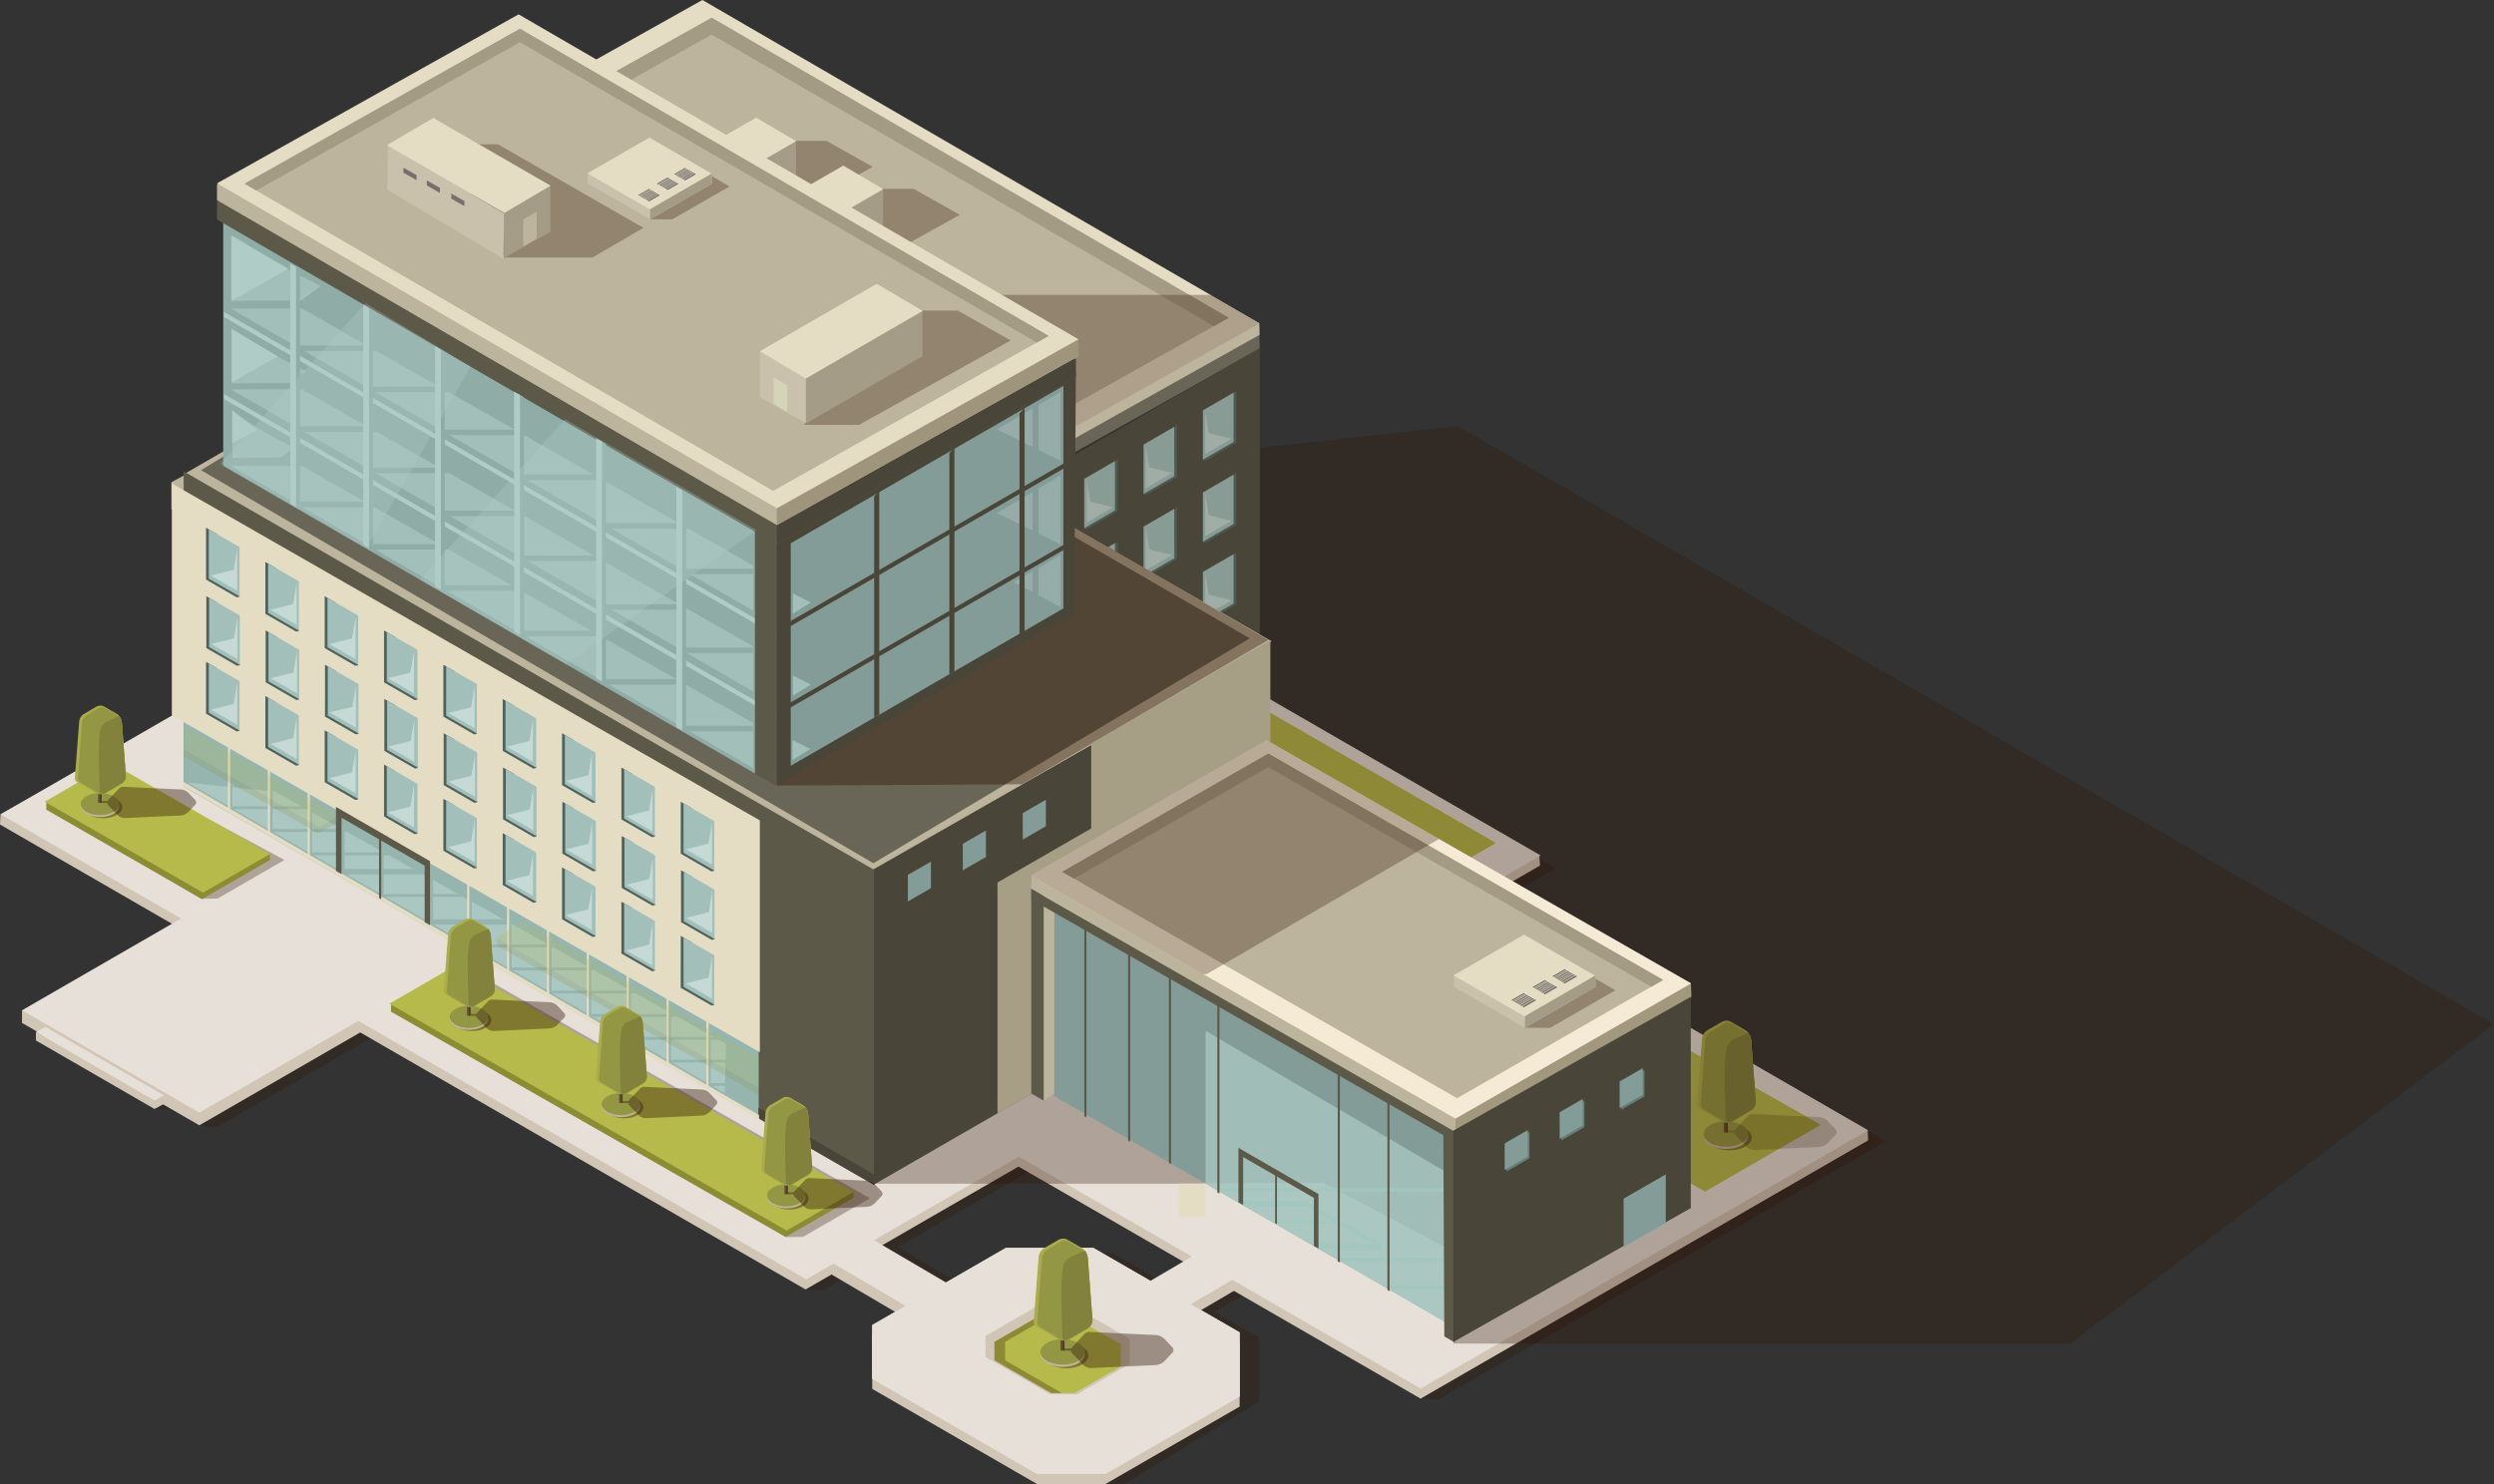 <svg xmlns="http://www.w3.org/2000/svg" xmlns:xlink="http://www.w3.org/1999/xlink" viewBox="0 0 1739.66 1035.44"><rect x="0" y="0" width="1739.66" height="1035.44" fill="#333333" stroke="none"/><defs><style>.cls-1{fill:url(#linear-gradient);}.cls-2{isolation:isolate;}.cls-3{fill:#bcb49c;}.cls-4{fill:#696557;}.cls-5{fill:#e5dcc4;}.cls-14,.cls-17,.cls-6{fill:#301404;}.cls-44,.cls-6{opacity:0.3;}.cls-14,.cls-17,.cls-42,.cls-6{mix-blend-mode:multiply;}.cls-7{fill:#c9c1ac;}.cls-8{fill:#d5d3b9;}.cls-9{fill:#a49c86;}.cls-10{fill:#a49b84;}.cls-11{fill:#d1c5b6;}.cls-12{fill:#e6e0d8;}.cls-13{fill:#b5ba4b;}.cls-14{opacity:0.4;}.cls-15{fill:#bfb49c;}.cls-16{fill:#939743;}.cls-17,.cls-42{opacity:0.2;}.cls-18{fill:#644f32;}.cls-19{fill:#4f3d27;}.cls-20{fill:#acac4b;}.cls-21{fill:#82823d;}.cls-22{fill:#494639;}.cls-23,.cls-34{opacity:0.7;}.cls-24{fill:#4e635e;}.cls-25{fill:#a2bfba;}.cls-26{fill:#c5d9d5;}.cls-27{fill:#a79e86;}.cls-28{fill:#5d5949;}.cls-29{fill:#96b5af;}.cls-30{fill:#abc7c1;}.cls-31{fill:#90aca7;}.cls-32{fill:#9f957c;}.cls-33{fill:#839c97;}.cls-34,.cls-43,.cls-44{fill:#afccc6;}.cls-34,.cls-44{mix-blend-mode:overlay;}.cls-35{fill:#a2c7bd;}.cls-36{fill:#96aca8;}.cls-37{fill:#a2987d;}.cls-38{fill:#f4ead6;}.cls-39{fill:#677e78;}.cls-40{fill:#8c8c35;}.cls-41{mask:url(#mask);}.cls-45{fill:#786f6c;}.cls-46{fill:#e6e6c7;}</style><linearGradient id="linear-gradient" x1="312.78" y1="671.68" x2="345.67" y2="612.96" gradientUnits="userSpaceOnUse"><stop offset="0" stop-color="#fff"/><stop offset="1"/></linearGradient><mask id="mask" x="112.17" y="486.67" width="557.13" height="330.25" maskUnits="userSpaceOnUse"><polygon class="cls-1" points="529.18 738.02 128.1 506.46 128.1 548.71 529.18 780.28 529.18 738.02"/></mask></defs><title>Recurso 44</title><g class="cls-2"><g id="Capa_2" data-name="Capa 2"><g id="ELEMENTOS_INDIVIDUALES" data-name="ELEMENTOS INDIVIDUALES"><polygon class="cls-3" points="139.79 325.59 119.54 336.46 119.54 355.54 139.79 355.54 139.79 325.59"/><polygon class="cls-4" points="878.65 243.29 878.42 233.59 489.96 17.62 280.55 134.97 669.25 360.63 878.65 243.29"/><polygon class="cls-3" points="878.65 233.59 878.42 225.76 489.96 7.92 280.55 125.28 669.25 350.94 878.65 233.59"/><polygon class="cls-5" points="878.65 225.67 489.96 0 280.55 117.36 669.24 343.02 878.65 225.67"/><polygon class="cls-3" points="857.08 221.75 496.42 12.37 302.13 121.26 662.78 330.64 857.08 221.75"/><polygon class="cls-6" points="608.69 116.41 516.73 167.57 483.44 167.57 520.75 98.28 576.51 98.28 608.69 116.41"/><polygon class="cls-7" points="456.72 123.27 484.77 139.18 484.77 166.7 456.72 150.8 456.72 123.27"/><polygon class="cls-8" points="473.15 143.44 465 138.54 465 154.84 473.15 159.74 473.15 143.44"/><polygon class="cls-9" points="484.58 139.34 555.24 98.55 555.24 125.92 484.58 166.71 484.58 139.34"/><polygon class="cls-5" points="484.5 139.45 456.55 123 527.42 82.06 555.37 98.52 484.5 139.45"/><polygon class="cls-6" points="669.47 149.88 577.5 201.03 544.21 201.03 581.52 131.75 637.29 131.75 669.47 149.88"/><polygon class="cls-7" points="517.49 156.74 545.55 172.64 545.55 200.16 517.49 184.27 517.49 156.74"/><polygon class="cls-8" points="533.92 176.91 525.77 172.01 525.77 188.31 533.92 193.21 533.92 176.91"/><polygon class="cls-9" points="545.36 172.81 616 132.01 616 159.39 545.36 200.19 545.36 172.81"/><polygon class="cls-5" points="545.28 172.92 517.33 156.47 588.2 115.53 616.15 131.99 545.28 172.92"/><polygon class="cls-10" points="496.42 24.13 846.78 227.53 857.08 221.75 496.42 12.37 302.13 121.26 312.43 127.24 496.42 24.13"/><polygon class="cls-6" points="669.24 343.02 878.65 225.67 844.32 205.73 432.8 205.73 669.24 343.02"/><polygon class="cls-6" points="264.16 721.23 140.47 649.79 139.21 785.39 151.39 786.33 264.16 721.23"/><polygon class="cls-6" points="867.86 903.51 868.24 887.56 833.73 907.5 776.16 874.26 715.09 874.26 673.81 898.09 626.27 870.16 1085.19 605.88 523.28 281.47 10.97 577.25 562.49 899.9 574.63 899.9 598.02 886.43 645.6 914.38 621.9 928.05 621.9 965.56 736.85 1035.35 784.64 1035.35 878.22 977.89 878.22 933.17 847.34 915.35 867.86 903.51"/><polygon class="cls-6" points="1315.41 796.24 973.03 598.59 991.56 976.23 1003.26 976.47 1315.41 796.24"/><polygon class="cls-11" points="864.71 936.7 762.65 877.79 701.59 877.79 608.4 931.59 608.4 969.08 723.35 1035.44 771.14 1035.44 864.71 981.42 864.71 936.7"/><polygon class="cls-12" points="864.71 929.66 762.65 870.73 701.59 870.73 608.4 924.54 608.4 962.03 723.35 1028.4 771.14 1028.4 864.71 974.38 864.71 929.66"/><polygon class="cls-11" points="1074.22 603.93 1073.77 597.28 512.32 279.51 0.33 568.12 0 575.3 561.92 899.71 1074.22 603.93"/><polygon class="cls-11" points="1303.08 795.66 1302.79 788.9 960.7 598 648.56 778.22 990.93 975.88 1303.08 795.66"/><polygon class="cls-12" points="1074.67 596.88 512.75 272.46 0.44 568.25 562.36 892.66 1074.67 596.88"/><polygon class="cls-6" points="606.76 836.08 329.66 677.8 283.05 704.72 548.5 863.2 560.15 863 606.76 836.08"/><polygon class="cls-6" points="198.45 600.02 81.08 536.87 34.45 563.78 140.19 627.13 151.82 626.94 198.45 600.02"/><polygon class="cls-13" points="1043.5 588.19 684.36 380.84 356.94 569.89 716.06 777.23 1043.5 588.19"/><polygon class="cls-12" points="1303.08 788.62 960.7 590.95 648.56 771.16 990.93 968.84 1303.08 788.62"/><polygon class="cls-13" points="1270.09 784.79 1106.05 691.93 1025.31 738.54 1189.35 831.4 1270.09 784.79"/><rect class="cls-6" x="609.86" y="669.71" width="230.19" height="156.2"/><path class="cls-14" d="M1217.4,800c6-3.45,6-9.1-.06-12.58s-15.8-3.5-21.79,0-6,9.1.07,12.58S1211.4,803.49,1217.4,800Z"/><path class="cls-15" d="M1214.83,799.09c6-3.45,6-9.09-.07-12.57s-15.79-3.51-21.78,0-6,9.1.07,12.58S1208.83,802.56,1214.83,799.09Z"/><path class="cls-16" d="M1214.83,797.51c6-3.46,6-9.09-.07-12.57s-15.79-3.5-21.78,0-6,9.09.07,12.58S1208.83,801,1214.83,797.51Z"/><path class="cls-17" d="M1280.39,787.94l-5.64-6a9.78,9.78,0,0,0-6.56-2.52l-45.27-2.11a4.56,4.56,0,0,0-3.45,1.11l-8.81,9.31a4.22,4.22,0,0,0-.7,1h-7.15v1.58h6.91a3.47,3.47,0,0,0,.94,1.84l7.77,8.23c1.29,1.36,3.76,2.15,6.33,2l43.18-2a10.13,10.13,0,0,0,6.83-2.63l5.62-5.92A2.72,2.72,0,0,0,1280.39,787.94Z"/><rect class="cls-18" x="1202.41" y="763.79" width="2.59" height="26.33"/><rect class="cls-19" x="1203.91" y="763.79" width="1.35" height="26.33"/><path class="cls-20" d="M1221.42,725.36a8.58,8.58,0,0,0-4.28-6.78l-9.65-5.57a6.47,6.47,0,0,0-6.48,0l-9.7,5.59a8.26,8.26,0,0,0-4.11,6.53l-3.43,45a3.61,3.61,0,0,0,1.81,3.44l15.16,8.75a7.29,7.29,0,0,0,7.26,0l13.37-7.73a6.72,6.72,0,0,0,3.33-6.29Z"/><path class="cls-16" d="M1221.6,726.49a8.49,8.49,0,0,0-4-6.65l-9.08-5.47a5.87,5.87,0,0,0-6.09,0l-9.12,5.5a8.14,8.14,0,0,0-3.85,6.41l-3.19,44.09a3.63,3.63,0,0,0,1.7,3.38l14.25,8.56a6.54,6.54,0,0,0,6.82,0l12.57-7.58a6.61,6.61,0,0,0,3.12-6.17Z"/><path class="cls-21" d="M1208,782.31l13.37-7.72a6.73,6.73,0,0,0,3.33-6.3l-3.28-42.93a8.56,8.56,0,0,0-1.94-4.79l-9.13,4.08c-2.94,1.3-5.79,4-6,7.19-2.51,9.71-.59,43.58-.59,47.93C1203.71,782.63,1205.07,783.7,1208,782.31Z"/><polygon class="cls-6" points="1017.4 704.94 1013.88 937.48 1443.98 937.48 1739.66 714.62 1016.84 297.3 683.86 333.81 1017.4 704.94"/><polygon class="cls-22" points="878.76 242.76 717.32 335.98 717.32 578.61 878.75 485.39 878.76 242.76"/><g class="cls-23"><polygon class="cls-24" points="756.16 368.74 771.96 325.05 779.64 320.61 779.65 356.81 758.23 369.17 756.16 368.74"/><polygon class="cls-25" points="756.29 334.11 777.7 321.75 777.7 356.14 756.29 368.51 756.29 334.11"/><polygon class="cls-24" points="797.55 344.83 813.36 301.15 821.03 296.71 821.04 332.9 799.63 345.26 797.55 344.83"/><polygon class="cls-25" points="797.67 310.2 819.09 297.83 819.1 332.24 797.68 344.6 797.67 310.2"/><polygon class="cls-24" points="838.95 320.92 854.75 277.24 862.43 272.81 862.43 308.99 841.03 321.37 838.95 320.92"/><polygon class="cls-25" points="839.07 286.3 860.48 273.93 860.48 308.33 839.07 320.7 839.07 286.3"/><polygon class="cls-26" points="758.07 335.07 760.54 349.99 776.4 353.93 758.08 364.51 758.07 335.07"/><polygon class="cls-26" points="799.18 311.19 801.65 326.1 817.51 330.05 799.18 340.64 799.18 311.19"/><polygon class="cls-26" points="840.67 287.31 843.15 302.22 859 306.17 840.67 316.75 840.67 287.31"/></g><g class="cls-23"><polygon class="cls-24" points="756.16 425.99 771.96 382.3 779.64 377.86 779.65 414.05 758.23 426.42 756.16 425.99"/><polygon class="cls-25" points="756.29 391.36 777.7 378.99 777.7 413.39 756.29 425.76 756.29 391.36"/><polygon class="cls-24" points="797.55 402.08 813.36 358.39 821.03 353.96 821.04 390.15 799.63 402.52 797.55 402.08"/><polygon class="cls-25" points="797.67 367.45 819.09 355.09 819.1 389.49 797.68 401.86 797.67 367.45"/><polygon class="cls-24" points="838.95 378.17 854.75 334.49 862.43 330.06 862.43 366.25 841.03 378.61 838.95 378.17"/><polygon class="cls-25" points="839.07 343.55 860.48 331.18 860.48 365.58 839.07 377.95 839.07 343.55"/><polygon class="cls-26" points="758.07 392.32 760.54 407.23 776.4 411.18 758.08 421.77 758.07 392.32"/><polygon class="cls-26" points="799.18 368.44 801.65 383.35 817.51 387.3 799.18 397.88 799.18 368.44"/><polygon class="cls-26" points="840.67 344.56 843.15 359.47 859 363.42 840.67 374 840.67 344.56"/></g><g class="cls-23"><polygon class="cls-24" points="756.16 481.47 771.96 437.79 779.64 433.36 779.65 469.55 758.23 481.91 756.16 481.47"/><polygon class="cls-25" points="756.29 446.85 777.7 434.49 777.7 468.89 756.29 481.25 756.29 446.85"/><polygon class="cls-24" points="797.55 457.57 813.36 413.88 821.03 409.44 821.04 445.64 799.63 458.01 797.55 457.57"/><polygon class="cls-25" points="797.67 422.94 819.09 410.58 819.1 444.97 797.68 457.35 797.67 422.94"/><polygon class="cls-24" points="838.95 433.66 854.75 389.98 862.43 385.55 862.43 421.74 841.03 434.1 838.95 433.66"/><polygon class="cls-25" points="839.07 399.04 860.48 386.67 860.48 421.07 839.07 433.44 839.07 399.04"/><polygon class="cls-26" points="758.07 447.81 760.54 462.71 776.4 466.67 758.08 477.25 758.07 447.81"/><polygon class="cls-26" points="799.18 423.93 801.65 438.84 817.51 442.78 799.18 453.37 799.18 423.93"/><polygon class="cls-26" points="840.67 400.04 843.15 414.96 859 418.91 840.67 429.49 840.67 400.04"/></g><polygon class="cls-3" points="886.97 447.44 406.25 170.37 128.2 330.9 608.92 607.97 886.97 447.44"/><polygon class="cls-4" points="871.76 445.39 398.77 171.38 140.21 328.04 609.22 602.3 871.76 445.39"/><polygon class="cls-14" points="884.68 446.56 396.7 162.34 217.33 319.37 542.34 548.15 712.92 547.23 884.68 446.56"/><polygon class="cls-22" points="885.39 449.04 609.08 606.67 602.24 702.58 609.29 826.72 885.39 667.31 885.39 449.04"/><polygon class="cls-27" points="884.57 506.78 695.83 615.74 695.83 776.86 884.58 667.9 884.57 506.78"/><polygon class="cls-27" points="886.12 446.61 761.17 518.74 761.17 617.51 886.12 545.38 886.12 446.61"/><polygon class="cls-28" points="609.65 606.89 128.1 328.86 128.1 548.71 609.65 826.74 609.65 690.85 609.65 606.89"/><polygon class="cls-29" points="529.18 602.92 128.1 371.36 128.1 548.71 529.18 780.28 529.18 602.92"/><polygon class="cls-30" points="506.39 728.36 192.08 552.45 130.94 546 505.53 762.65 506.39 728.36"/><rect class="cls-29" x="494.08" y="755.73" width="31.71" height="1.96"/><rect class="cls-29" x="493.7" y="717.46" width="2.05" height="39.83"/><rect class="cls-29" x="466.39" y="739.39" width="49.66" height="1.96"/><rect class="cls-29" x="466" y="701.12" width="2.05" height="39.84"/><rect class="cls-29" x="438.34" y="723.54" width="68.71" height="1.95"/><rect class="cls-29" x="437.95" y="685.27" width="2.06" height="39.83"/><rect class="cls-29" x="410.74" y="707.54" width="68.71" height="1.96"/><rect class="cls-29" x="410.36" y="669.26" width="2.06" height="39.83"/><rect class="cls-29" x="383.15" y="691.24" width="68.71" height="1.96"/><rect class="cls-29" x="382.75" y="652.97" width="2.06" height="39.83"/><rect class="cls-29" x="355.11" y="675.08" width="68.71" height="1.96"/><rect class="cls-29" x="354.72" y="636.82" width="2.05" height="39.83"/><rect class="cls-29" x="327.36" y="659.08" width="68.71" height="1.96"/><rect class="cls-29" x="326.97" y="620.82" width="2.06" height="39.83"/><rect class="cls-29" x="266" y="623.86" width="68.7" height="1.95"/><rect class="cls-29" x="265.61" y="585.58" width="2.05" height="39.84"/><rect class="cls-29" x="215.94" y="594.78" width="68.71" height="1.96"/><rect class="cls-29" x="215.54" y="552.7" width="2.05" height="43.64"/><rect class="cls-29" x="188.48" y="578.48" width="68.7" height="1.96"/><rect class="cls-29" x="188.09" y="536.41" width="2.06" height="43.65"/><rect class="cls-29" x="160.3" y="562.63" width="68.71" height="1.96"/><rect class="cls-29" x="159.9" y="520.55" width="2.06" height="43.65"/><rect class="cls-29" x="299.91" y="641.45" width="68.71" height="3.71"/><rect class="cls-29" x="299.55" y="605.11" width="2.57" height="39.83"/><rect class="cls-29" x="238.25" y="606.36" width="68.71" height="3.71"/><rect class="cls-29" x="237.89" y="570.02" width="2.57" height="39.83"/><polygon class="cls-22" points="750.47 259.52 540.92 377.84 540.92 547.86 749.31 428.38 750.47 259.52"/><polygon class="cls-31" points="536.17 374.85 155.7 154.43 155.7 325.08 537.05 545.73 536.17 374.85"/><polygon class="cls-25" points="525.31 504.41 210.55 325 160.96 325.05 525.31 535.9 525.31 504.41"/><rect class="cls-31" x="421.95" y="473.86" width="54.62" height="3.82"/><rect class="cls-31" x="363.52" y="440.1" width="54.62" height="3.83"/><rect class="cls-31" x="310.09" y="408.38" width="54.62" height="3.82"/><rect class="cls-31" x="259.59" y="379.62" width="54.61" height="3.82"/><rect class="cls-31" x="207.62" y="350.11" width="54.62" height="3.81"/><polygon class="cls-25" points="525.31 450.96 210.55 271.57 160.96 271.62 525.31 482.47 525.31 450.96"/><rect class="cls-31" x="475.98" y="451.84" width="49.33" height="3.82"/><rect class="cls-31" x="420.78" y="421.6" width="53.44" height="3.82"/><polygon class="cls-25" points="525.31 394.59 210.55 215.19 160.96 215.24 525.31 426.09 525.31 394.59"/><rect class="cls-31" x="475.98" y="396.79" width="49.33" height="3.82"/><rect class="cls-31" x="421.66" y="365.08" width="59.02" height="3.82"/><rect class="cls-31" x="364.7" y="387.69" width="53.44" height="3.82"/><rect class="cls-31" x="365.58" y="331.17" width="59.02" height="3.82"/><rect class="cls-31" x="309.21" y="356.28" width="53.43" height="3.81"/><rect class="cls-31" x="310.09" y="299.76" width="59.01" height="3.81"/><rect class="cls-31" x="257.82" y="326.33" width="66.07" height="3.81"/><rect class="cls-31" x="258.7" y="269.81" width="59.02" height="3.81"/><rect class="cls-31" x="207.91" y="297.55" width="66.79" height="3.82"/><rect class="cls-31" x="209.01" y="241.04" width="73.78" height="3.81"/><polygon class="cls-28" points="750.4 263.34 750.4 250.6 361.75 35.26 151.37 140.42 151.37 153.16 541.89 379.9 750.4 263.34"/><polygon class="cls-22" points="750.4 263.34 750.4 250.6 541.89 242.94 541.89 379.9 750.4 263.34"/><polygon class="cls-3" points="752.28 248.48 752.28 237.12 361.75 21.75 151.37 128.68 151.37 139.66 541.89 366.39 752.28 248.48"/><polygon class="cls-32" points="752.28 248.48 752.28 237.12 541.89 243.38 541.89 366.39 752.28 248.48"/><polygon class="cls-5" points="752.28 236.74 361.75 10.01 151.37 127.91 541.89 354.65 752.28 236.74"/><polygon class="cls-33" points="1023.46 799.87 726.49 628.4 726.49 759.72 1023.46 931.19 1023.46 799.87"/><polygon class="cls-34" points="1014.39 873.47 922.86 825.32 840.93 825.62 1014.39 926.01 1014.39 873.47"/><polygon class="cls-34" points="1014.39 821.16 840.93 719.25 840.93 825.62 1014.39 926.01 1014.39 821.16"/><polygon class="cls-35" points="963.77 868 916.59 868 920.31 871.71 963.77 871.71 963.77 868"/><polygon class="cls-35" points="963.77 868.38 910.43 837.87 910.43 840.99 959.93 869.57 963.77 868.38"/><polygon class="cls-35" points="911.11 837.65 863.94 837.65 867.66 841.37 911.11 841.37 911.11 837.65"/><rect class="cls-35" x="968.46" y="897.55" width="60.68" height="2.35"/><rect class="cls-35" x="934.6" y="877.59" width="76.74" height="2.34"/><rect class="cls-35" x="849.26" y="829.04" width="162.46" height="2.34"/><rect class="cls-35" x="889.97" y="852.19" width="44.34" height="1.46"/><polygon class="cls-5" points="160.53 565.17 160.53 390.09 159.01 389.21 159.01 565.17 160.53 565.17"/><polygon class="cls-5" points="188.34 581.77 188.34 406.14 186.82 405.26 186.82 581.77 188.34 581.77"/><polygon class="cls-5" points="216.15 597.19 216.14 422.2 214.62 421.32 214.62 597.19 216.15 597.19"/><polygon class="cls-5" points="243.96 568.26 243.96 438.25 242.44 437.38 242.44 568.26 243.96 568.26"/><polygon class="cls-5" points="271.76 584.56 271.76 454.31 270.24 453.43 270.24 584.56 271.76 584.56"/><polygon class="cls-5" points="299.57 644.62 299.57 470.37 298.05 469.48 298.05 644.62 299.57 644.62"/><polygon class="cls-5" points="327.37 660.91 327.37 486.41 325.86 485.53 325.86 660.91 327.37 660.91"/><polygon class="cls-5" points="355.19 677.22 355.19 502.47 353.66 501.59 353.66 677.22 355.19 677.22"/><polygon class="cls-5" points="383 693.52 383 518.53 381.47 517.65 381.47 693.52 383 693.52"/><polygon class="cls-5" points="410.8 709.8 410.8 534.58 409.28 533.7 409.28 709.8 410.8 709.8"/><polygon class="cls-5" points="438.61 726.11 438.61 550.64 437.09 549.76 437.09 726.11 438.61 726.11"/><polygon class="cls-5" points="466.42 742.4 466.42 566.69 464.9 565.82 464.9 742.4 466.42 742.4"/><polygon class="cls-5" points="494.22 758.7 494.22 582.75 492.7 581.87 492.7 758.7 494.22 758.7"/><polygon class="cls-22" points="529.07 772.97 529.07 780.31 609.74 826.8 609.74 819.48 529.07 772.97"/><polygon class="cls-33" points="741.76 269.22 551.57 379.05 551.57 534.32 741.76 424.51 741.76 269.22"/><path class="cls-36" d="M707,406.23c.87,0,32.76,17.42,32.76,17.42V387.26Z"/><path class="cls-36" d="M695.21,358.09c.87,0,44.5,21.72,44.5,21.72v-48Z"/><path class="cls-36" d="M695.21,299.76c.87,0,44.5,21.72,44.5,21.72v-48Z"/><polygon class="cls-33" points="724.38 280.09 720.26 281.99 720.26 421.46 724.38 421.46 724.38 280.09"/><polygon class="cls-28" points="1017.33 790.9 1006.75 785.04 1007.47 932.48 1014.76 936.68 1017.33 790.9"/><polygon class="cls-3" points="726.81 625.54 735.44 620.55 735.44 763.37 726.81 768.36 726.81 625.54"/><polygon class="cls-28" points="1178.1 707.87 719.38 620.08 719.38 627.62 1017.91 798.46 1178.1 707.87"/><polygon class="cls-28" points="969.25 756.05 967.76 755.46 967.76 900.18 969.25 900.78 969.25 756.05"/><polygon class="cls-28" points="934.6 736.09 933.1 735.49 933.1 880.21 934.6 880.81 934.6 736.09"/><polygon class="cls-28" points="850.63 687.94 849.14 687.33 849.14 832.06 850.63 832.66 850.63 687.94"/><polygon class="cls-28" points="816.86 667.39 815.37 666.79 815.37 811.5 816.86 812.11 816.86 667.39"/><polygon class="cls-28" points="788.38 651.82 786.89 651.23 786.89 795.94 788.38 796.55 788.38 651.82"/><polygon class="cls-28" points="757.84 634.79 756.36 634.18 756.36 778.91 757.84 779.51 757.84 634.79"/><polygon class="cls-3" points="1179.67 695.54 1179.48 686.53 883.59 525.88 719.68 611.18 719.19 620.25 1015.27 789.91 1179.67 695.54"/><polygon class="cls-37" points="1179.67 695.54 1179.48 686.53 1015.27 718.45 1015.27 789.91 1179.67 695.54"/><polygon class="cls-38" points="1179.67 686.15 883.59 516.49 719.19 610.86 1015.27 780.52 1179.67 686.15"/><polygon class="cls-3" points="1160.09 683.75 884.68 525.83 740.97 608.33 1016.38 766.26 1160.09 683.75"/><polygon class="cls-5" points="530.01 572.41 119.86 337.33 119.86 499.13 530.01 734.22 530.01 572.41"/><polygon class="cls-3" points="731.42 234.37 362.7 20.04 170.59 128.17 539.32 342.51 731.42 234.37"/><polygon class="cls-10" points="362.7 29.43 723.2 239 731.42 234.37 362.7 20.04 170.59 128.17 178.81 132.94 362.7 29.43"/><polygon class="cls-22" points="1179.39 695.53 1013.69 788.92 1013.69 936.36 1179.39 842.97 1179.39 695.53"/><polygon class="cls-24" points="498.32 701.14 482.52 657.46 474.85 653.03 474.83 689.22 496.25 701.58 498.32 701.14"/><polygon class="cls-25" points="498.2 666.52 476.79 654.16 476.79 688.55 498.19 700.92 498.2 666.52"/><polygon class="cls-26" points="496.66 667.32 494.19 682.23 478.33 686.19 496.65 696.77 496.66 667.32"/><polygon class="cls-24" points="456.93 677.24 441.13 633.56 433.45 629.12 433.45 665.32 454.85 677.67 456.93 677.24"/><polygon class="cls-25" points="456.81 642.61 435.39 630.24 435.39 664.65 456.81 677.01 456.81 642.61"/><polygon class="cls-24" points="415.54 653.34 399.73 609.65 392.05 605.22 392.05 641.4 413.47 653.77 415.54 653.34"/><polygon class="cls-25" points="415.41 618.7 394 606.34 394 640.74 415.41 653.11 415.41 618.7"/><polygon class="cls-24" points="374.16 629.42 358.34 585.74 350.66 581.31 350.66 617.49 372.07 629.86 374.16 629.42"/><polygon class="cls-25" points="374.02 594.8 352.61 582.43 352.61 616.83 374.02 629.2 374.02 594.8"/><polygon class="cls-24" points="332.76 605.52 316.95 561.84 309.28 557.4 309.27 593.59 330.68 605.96 332.76 605.52"/><polygon class="cls-25" points="332.63 570.89 311.22 558.52 311.21 592.93 332.63 605.3 332.63 570.89"/><polygon class="cls-24" points="291.37 581.61 275.57 537.93 267.88 533.5 267.88 569.68 289.29 582.05 291.37 581.61"/><polygon class="cls-25" points="291.24 546.98 269.83 534.62 269.83 569.02 291.23 581.39 291.24 546.98"/><polygon class="cls-24" points="249.98 557.7 234.17 514.03 226.49 509.58 226.49 545.79 247.9 558.15 249.98 557.7"/><polygon class="cls-25" points="249.85 523.08 228.44 510.71 228.44 545.12 249.85 557.48 249.85 523.08"/><polygon class="cls-24" points="208.58 533.8 192.78 490.11 185.1 485.68 185.1 521.87 206.51 534.24 208.58 533.8"/><polygon class="cls-25" points="208.46 499.17 187.04 486.8 187.04 521.21 208.46 533.57 208.46 499.17"/><polygon class="cls-24" points="167.19 509.89 151.39 466.2 143.71 461.78 143.71 497.96 165.12 510.33 167.19 509.89"/><polygon class="cls-25" points="167.07 475.26 145.66 462.9 145.65 497.3 167.07 509.67 167.07 475.26"/><polygon class="cls-26" points="455.17 644.22 452.69 659.14 436.83 663.08 455.16 673.67 455.17 644.22"/><polygon class="cls-26" points="412.88 619.57 410.41 634.48 394.56 638.42 412.88 649 412.88 619.57"/><polygon class="cls-26" points="371.78 595.68 369.3 610.59 353.44 614.54 371.77 625.12 371.78 595.68"/><polygon class="cls-26" points="331.06 572.19 328.59 587.1 312.72 591.05 331.05 601.63 331.06 572.19"/><polygon class="cls-26" points="288.78 547.92 286.3 562.83 270.45 566.78 288.78 577.36 288.78 547.92"/><polygon class="cls-26" points="248.07 524.04 245.59 538.95 229.74 542.9 248.07 553.48 248.07 524.04"/><polygon class="cls-26" points="206.96 500.16 204.49 515.07 188.63 519.02 206.95 529.6 206.96 500.16"/><polygon class="cls-26" points="165.46 476.28 162.99 491.19 147.13 495.14 165.46 505.72 165.46 476.28"/><polygon class="cls-24" points="498.54 655.36 482.72 611.67 475.05 607.24 475.05 643.43 496.46 655.8 498.54 655.36"/><polygon class="cls-25" points="498.41 620.73 477 608.36 476.99 642.76 498.41 655.13 498.41 620.73"/><polygon class="cls-26" points="496.87 621.54 494.4 636.44 478.53 640.39 496.86 650.98 496.87 621.54"/><polygon class="cls-24" points="457.15 631.45 441.34 587.77 433.66 583.33 433.65 619.52 455.06 631.89 457.15 631.45"/><polygon class="cls-25" points="457.02 596.82 435.61 584.46 435.61 618.86 457.01 631.22 457.02 596.82"/><polygon class="cls-24" points="415.75 607.54 399.95 563.86 392.27 559.43 392.27 595.62 413.67 607.98 415.75 607.54"/><polygon class="cls-25" points="415.63 572.92 394.21 560.54 394.21 594.95 415.63 607.31 415.63 572.92"/><polygon class="cls-24" points="374.36 583.64 358.56 539.95 350.88 535.51 350.88 571.71 372.29 584.08 374.36 583.64"/><polygon class="cls-25" points="374.23 549.01 352.82 536.65 352.82 571.04 374.23 583.41 374.23 549.01"/><polygon class="cls-24" points="332.97 559.73 317.17 516.05 309.48 511.61 309.48 547.8 330.9 560.17 332.97 559.73"/><polygon class="cls-25" points="332.84 525.1 311.43 512.73 311.43 547.15 332.84 559.51 332.84 525.1"/><polygon class="cls-24" points="291.58 535.83 275.77 492.14 268.09 487.71 268.09 523.9 289.51 536.26 291.58 535.83"/><polygon class="cls-25" points="291.45 501.2 270.04 488.82 270.03 523.23 291.45 535.6 291.45 501.2"/><polygon class="cls-24" points="250.19 511.91 234.38 468.23 226.71 463.8 226.7 499.99 248.11 512.36 250.19 511.91"/><polygon class="cls-25" points="250.06 477.29 228.65 464.93 228.65 499.32 250.06 511.7 250.06 477.29"/><polygon class="cls-24" points="208.79 488.01 192.99 444.33 185.31 439.89 185.31 476.08 206.72 488.44 208.79 488.01"/><polygon class="cls-25" points="208.67 453.39 187.26 441.01 187.26 475.43 208.67 487.78 208.67 453.39"/><polygon class="cls-24" points="167.4 464.1 151.6 420.42 143.92 415.98 143.92 452.18 165.33 464.54 167.4 464.1"/><polygon class="cls-25" points="167.28 429.48 145.87 417.11 145.87 451.51 167.28 463.87 167.28 429.48"/><polygon class="cls-26" points="455.36 598.43 452.89 613.35 437.04 617.3 455.36 627.88 455.36 598.43"/><polygon class="cls-26" points="413.09 573.77 410.62 588.69 394.76 592.63 413.08 603.21 413.09 573.77"/><polygon class="cls-26" points="371.98 549.89 369.51 564.81 353.65 568.75 371.98 579.34 371.98 549.89"/><polygon class="cls-26" points="331.27 526.41 328.8 541.31 312.94 545.26 331.27 555.85 331.27 526.41"/><polygon class="cls-26" points="288.99 502.14 286.52 517.04 270.67 520.98 288.99 531.58 288.99 502.14"/><polygon class="cls-26" points="248.27 478.24 245.8 493.17 229.95 497.11 248.27 507.7 248.27 478.24"/><polygon class="cls-26" points="207.17 454.37 204.7 469.28 188.85 473.23 207.17 483.82 207.17 454.37"/><polygon class="cls-26" points="165.67 430.49 163.2 445.4 147.34 449.34 165.67 459.93 165.67 430.49"/><polygon class="cls-24" points="498.32 607.58 482.52 563.89 474.85 559.46 474.83 595.66 496.25 608.02 498.32 607.58"/><polygon class="cls-25" points="498.2 572.95 476.79 560.59 476.79 594.99 498.19 607.36 498.2 572.95"/><polygon class="cls-26" points="496.66 573.75 494.19 588.67 478.33 592.61 496.65 603.2 496.66 573.75"/><polygon class="cls-24" points="456.93 583.67 441.13 539.99 433.45 535.55 433.45 571.74 454.85 584.11 456.93 583.67"/><polygon class="cls-25" points="456.81 549.05 435.39 536.68 435.39 571.09 456.81 583.45 456.81 549.05"/><polygon class="cls-24" points="415.54 559.77 399.73 516.08 392.05 511.64 392.05 547.83 413.47 560.21 415.54 559.77"/><polygon class="cls-25" points="415.41 525.14 394 512.77 394 547.17 415.41 559.54 415.41 525.14"/><polygon class="cls-24" points="374.16 535.86 358.34 492.18 350.66 487.74 350.66 523.94 372.07 536.3 374.16 535.86"/><polygon class="cls-25" points="374.02 501.23 352.61 488.87 352.61 523.27 374.02 535.63 374.02 501.23"/><polygon class="cls-24" points="332.76 511.95 316.95 468.27 309.28 463.84 309.27 500.02 330.68 512.39 332.76 511.95"/><polygon class="cls-25" points="332.63 477.32 311.22 464.96 311.21 499.36 332.63 511.73 332.63 477.32"/><polygon class="cls-24" points="291.37 488.05 275.57 444.36 267.88 439.93 267.88 476.12 289.29 488.49 291.37 488.05"/><polygon class="cls-25" points="291.24 453.42 269.83 441.05 269.83 475.45 291.23 487.82 291.24 453.42"/><polygon class="cls-24" points="249.98 464.15 234.17 420.46 226.49 416.03 226.49 452.21 247.9 464.58 249.98 464.15"/><polygon class="cls-25" points="249.85 429.52 228.44 417.14 228.44 451.55 249.85 463.92 249.85 429.52"/><polygon class="cls-24" points="208.58 440.24 192.78 396.55 185.1 392.12 185.1 428.3 206.51 440.68 208.58 440.24"/><polygon class="cls-25" points="208.46 405.61 187.04 393.24 187.04 427.64 208.46 440.01 208.46 405.61"/><polygon class="cls-24" points="167.19 416.33 151.39 372.65 143.71 368.21 143.71 404.4 165.12 416.77 167.19 416.33"/><polygon class="cls-25" points="167.07 381.7 145.65 369.33 145.65 403.74 167.07 416.1 167.07 381.7"/><polygon class="cls-26" points="455.17 550.66 452.69 565.57 436.83 569.52 455.16 580.1 455.17 550.66"/><polygon class="cls-26" points="412.88 526 410.41 540.91 394.56 544.86 412.88 555.44 412.88 526"/><polygon class="cls-26" points="371.78 502.12 369.3 517.03 353.44 520.98 371.77 531.56 371.78 502.12"/><polygon class="cls-26" points="331.06 478.63 328.59 493.54 312.72 497.49 331.05 508.07 331.06 478.63"/><polygon class="cls-26" points="288.78 454.35 286.3 469.26 270.45 473.21 288.78 483.8 288.78 454.35"/><polygon class="cls-26" points="248.07 430.48 245.59 445.39 229.74 449.34 248.07 459.92 248.07 430.48"/><polygon class="cls-26" points="206.96 406.59 204.49 421.5 188.63 425.45 206.95 436.04 206.96 406.59"/><polygon class="cls-26" points="165.46 382.72 162.98 397.63 147.13 401.57 165.46 412.16 165.46 382.72"/><polygon class="cls-10" points="884.68 535.23 1151.9 688.46 1160.09 683.75 884.68 525.83 740.97 608.33 749.17 613.03 884.68 535.23"/><polygon class="cls-33" points="649.37 601.19 633.25 610.47 633.25 628.98 649.37 619.7 649.37 601.19"/><polygon class="cls-33" points="687.72 579.46 671.59 588.74 671.6 607.24 687.72 597.95 687.72 579.46"/><polygon class="cls-33" points="729.55 558 713.43 567.28 713.43 585.79 729.55 576.5 729.55 558"/><polygon class="cls-39" points="1066.87 789.67 1050.74 798.96 1050.74 817.47 1066.87 808.18 1066.87 789.67"/><polygon class="cls-39" points="1105.21 767.95 1089.08 777.23 1089.09 795.73 1105.22 786.44 1105.21 767.95"/><polygon class="cls-33" points="1161.95 819.39 1132.53 836.34 1132.53 870.1 1161.94 853.16 1161.95 819.39"/><polygon class="cls-39" points="1147.04 746.48 1130.93 755.77 1130.93 774.27 1147.05 764.99 1147.04 746.48"/><polygon class="cls-33" points="1065.69 788.5 1049.57 797.78 1049.58 816.28 1065.69 807 1065.69 788.5"/><polygon class="cls-33" points="1104.04 766.76 1087.91 776.05 1087.92 794.56 1104.04 785.27 1104.04 766.76"/><polygon class="cls-33" points="1145.87 745.31 1129.75 754.59 1129.75 773.1 1145.88 763.82 1145.87 745.31"/><polygon class="cls-22" points="714.7 284.49 711.14 288.44 711.14 442.85 714.7 440.79 714.7 284.49"/><polygon class="cls-22" points="665.76 312.28 662.21 316.23 662.21 470.64 665.76 468.59 665.76 312.28"/><polygon class="cls-22" points="613.32 342.42 609.75 346.38 609.75 500.79 613.32 498.73 613.32 342.42"/><polygon class="cls-22" points="745.51 378.1 548.11 492.07 548.11 495.58 745.51 381.6 745.51 378.1"/><polygon class="cls-22" points="745.51 321.33 548.11 435.31 548.11 438.81 745.51 324.84 745.51 321.33"/><polygon class="cls-40" points="595.3 835.85 595.3 831.72 272.76 700.24 272.76 705.9 548.01 863.11 595.3 835.85"/><polygon class="cls-13" points="595.31 831.68 318.2 673.4 271.6 700.32 548.7 858.59 595.31 831.68"/><g class="cls-41"><g class="cls-42"><polygon class="cls-40" points="669.28 789.64 669.28 785.53 346.75 654.04 346.75 659.7 621.99 816.92 669.28 789.64"/><polygon class="cls-13" points="669.3 785.48 392.21 627.2 345.58 654.12 622.68 812.4 669.3 785.48"/><polygon class="cls-40" points="269.29 554.3 269.29 550.17 113.34 513.51 113.34 519.17 221.99 581.57 269.29 554.3"/><polygon class="cls-13" points="269.29 550.12 158.79 486.67 112.17 513.58 222.68 577.03 269.29 550.12"/></g></g><polygon class="cls-40" points="188.25 600.1 188.25 595.97 32.3 559.32 32.3 564.98 140.95 627.36 188.25 600.1"/><polygon class="cls-13" points="188.26 595.93 77.76 532.48 31.14 559.39 141.64 622.84 188.26 595.93"/><polygon class="cls-11" points="669.63 909.05 607.93 872.79 579.73 889.08 641.42 925.34 669.63 909.05"/><polygon class="cls-12" points="669.04 900.24 607.34 863.99 579.13 880.27 640.84 916.52 669.04 900.24"/><polygon class="cls-11" points="773.52 919.03 835.23 882.78 863.44 899.06 801.73 935.33 773.52 919.03"/><polygon class="cls-12" points="772.35 911.4 834.05 875.14 862.26 891.43 800.56 927.69 772.35 911.4"/><polygon class="cls-12" points="864.71 929.66 762.65 870.73 701.59 870.73 608.4 924.54 608.4 962.03 723.35 1028.4 771.14 1028.4 864.71 974.38 864.71 929.66"/><polygon class="cls-11" points="788 934.12 747.97 911.01 724.01 911.01 687.46 932.11 687.46 946.81 732.55 972.86 751.29 972.86 788 951.66 788 934.12"/><polygon class="cls-13" points="781.8 938.02 746.71 917.75 725.7 917.75 693.66 936.26 693.66 949.16 733.19 971.98 749.62 971.98 781.8 953.41 781.8 938.02"/><polygon class="cls-6" points="701.09 936.26 733.15 917.75 725.7 917.75 693.66 936.26 693.66 949.16 733.19 971.98 740.63 971.98 701.09 949.16 701.09 936.26"/><polygon class="cls-5" points="529.49 778.06 127.7 545.41 127.7 548.52 529.49 781.18 529.49 778.06"/><rect class="cls-6" x="107.76" y="766.65" width="13.38" height="7.14"/><polygon class="cls-11" points="251.83 720.05 207.03 692.02 15.35 704.94 15.35 713.74 139.05 785.16 251.83 720.05"/><polygon class="cls-12" points="251.83 711.24 128.14 639.81 15.35 704.93 139.05 776.35 251.83 711.24"/><polygon class="cls-11" points="114.45 770.2 84.49 751.46 25.05 720.11 25.05 725.99 107.76 773.76 114.45 770.2"/><polygon class="cls-12" points="114.45 764.31 31.74 716.54 25.05 720.1 107.76 767.87 114.45 764.31"/><polygon class="cls-28" points="265.93 583.96 264.4 583.08 264.4 626.56 265.93 627.43 265.93 583.96"/><polygon class="cls-28" points="238.22 609.92 238.22 570.53 296.22 604.03 296.22 643.4 299.97 645.57 299.97 600.87 234.35 562.98 234.35 607.69 238.22 609.92"/><polygon class="cls-28" points="890.72 817.18 889.43 816.43 889.43 853.42 890.72 854.17 890.72 817.18"/><polygon class="cls-28" points="867.14 840.83 867.15 807.32 916.49 835.83 916.49 869.33 919.69 871.17 919.69 833.13 863.86 800.9 863.86 838.93 867.14 840.83"/><polygon class="cls-28" points="728.01 625.15 719.36 620.15 719.36 762.98 728.01 767.97 728.01 625.15"/><polygon class="cls-43" points="541.46 497.34 156.27 274.95 156.27 278.44 541.46 500.84 541.46 497.34"/><polygon class="cls-43" points="541.46 440.09 156.27 217.69 156.27 221.19 541.46 443.59 541.46 440.09"/><polygon class="cls-28" points="541.81 376.81 526.57 368.43 526.57 540.07 541.81 548.44 541.81 376.81"/><rect class="cls-5" x="822.43" y="825.81" width="18.5" height="22.9"/><polygon class="cls-6" points="1003.79 585.36 883.59 516.49 719.19 610.86 839.16 679.61 841.81 679.61 1003.79 585.36"/><polygon class="cls-25" points="161.61 209.91 161.61 163.91 198.03 186.62 223.77 199.63 210.26 209.61 161.61 209.91"/><polygon class="cls-25" points="161.61 267.45 161.61 229.24 191.87 248.1 213.25 258.92 202.03 267.21 161.61 267.45"/><polygon class="cls-25" points="162.21 319.43 162.21 287.55 187.44 303.28 205.28 312.31 195.92 319.23 162.21 319.43"/><polygon class="cls-43" points="161.92 309.44 161.92 286.07 179.43 300.05 161.92 309.44"/><polygon class="cls-43" points="161.61 266.86 161.61 229.7 193.81 248.66 161.61 266.86"/><polygon class="cls-43" points="161.32 209.91 161.32 164.53 201.16 187.59 161.32 209.91"/><polygon class="cls-31" points="209.26 187.92 205.19 185.58 205.19 353.06 209.26 355.41 209.26 187.92"/><polygon class="cls-43" points="206.52 186.36 202.44 184.01 202.44 351.49 206.52 353.84 206.52 186.36"/><polygon class="cls-31" points="260.15 216.5 256.09 214.15 256.09 381.64 260.15 383.98 260.15 216.5"/><polygon class="cls-43" points="257.41 214.94 253.35 212.59 253.35 380.07 257.41 382.41 257.41 214.94"/><polygon class="cls-31" points="310.26 245.47 306.19 243.12 306.19 410.6 310.26 412.95 310.26 245.47"/><polygon class="cls-43" points="307.52 243.91 303.45 241.55 303.45 409.04 307.52 411.39 307.52 243.91"/><polygon class="cls-31" points="365.46 277.18 361.39 274.83 361.39 442.32 365.46 444.66 365.46 277.18"/><polygon class="cls-43" points="362.72 275.62 358.64 273.27 358.66 440.75 362.72 443.09 362.72 275.62"/><polygon class="cls-31" points="422.62 309.68 418.55 307.32 418.55 474.81 422.62 477.15 422.62 309.68"/><polygon class="cls-43" points="419.88 308.11 415.81 305.76 415.81 473.24 419.88 475.59 419.88 308.11"/><polygon class="cls-31" points="478.6 343.73 474.54 341.38 474.54 508.87 478.6 511.21 478.6 343.73"/><polygon class="cls-43" points="475.86 342.17 471.79 339.82 471.79 507.3 475.86 509.64 475.86 342.17"/><rect class="cls-31" x="478.03" y="506.46" width="47.57" height="3.82"/><polygon class="cls-44" points="394.1 292.54 292.91 404.47 394.82 463.43 527.62 369.89 394.1 292.54"/><polygon class="cls-44" points="254.91 211.5 153.73 323.42 255.63 382.38 328.3 255.94 254.91 211.5"/><polygon class="cls-25" points="553.06 471.33 565.53 477.68 553.03 485.41 553.06 471.33"/><polygon class="cls-25" points="553.06 414.07 565.53 420.43 553.03 428.16 553.06 414.07"/><polygon class="cls-25" points="552.76 516.25 565.23 522.6 552.74 530.33 552.76 516.25"/><polygon class="cls-6" points="448.8 158.98 347.33 100.67 310.6 100.67 351.77 179.65 413.29 179.65 448.8 158.98"/><polygon class="cls-9" points="383.93 129.9 351.5 148.26 351.5 180.07 383.93 161.7 383.93 129.9"/><polygon class="cls-3" points="364.94 153.21 374.36 147.54 374.36 166.37 364.94 172.04 364.94 153.21"/><polygon class="cls-7" points="351.62 149.02 270.63 100.77 270.19 132.39 351.18 180.66 351.62 149.02"/><polygon class="cls-45" points="290.56 122.19 281.4 116.97 281.4 120.48 290.56 125.71 290.56 122.19"/><polygon class="cls-45" points="306.87 131.11 297.72 125.88 297.72 129.39 306.87 134.62 306.87 131.11"/><polygon class="cls-45" points="323.94 140.29 314.79 135.05 314.79 138.57 323.94 143.8 323.94 140.29"/><polygon class="cls-5" points="351.81 148.59 384.1 129.57 302.22 82.27 269.91 101.29 351.81 148.59"/><polygon class="cls-6" points="705.05 237.56 599.16 296.46 560.84 296.46 603.79 216.69 667.99 216.69 705.05 237.56"/><polygon class="cls-7" points="530.07 245.47 562.38 263.78 562.38 295.46 530.07 277.15 530.07 245.47"/><polygon class="cls-8" points="548.99 268.69 539.61 263.05 539.61 281.81 548.99 287.45 548.99 268.69"/><polygon class="cls-9" points="562.16 263.96 643.49 217 643.49 248.52 562.16 295.48 562.16 263.96"/><polygon class="cls-5" points="562.07 264.1 529.89 245.15 611.48 198.02 643.67 216.97 562.07 264.1"/><polygon class="cls-6" points="508.88 130.08 465.4 104.97 453.54 152.96 468.82 153.13 508.88 130.08"/><polygon class="cls-7" points="496.68 128.09 496.68 121.07 409.91 120.82 409.98 127.93 453.47 153.04 496.68 128.09"/><polygon class="cls-9" points="496.68 128.09 496.68 121.07 453.47 131.37 453.47 153.04 496.68 128.09"/><polygon class="cls-5" points="496.43 121.11 452.95 96 409.73 120.96 453.21 146.06 496.43 121.11"/><polygon class="cls-45" points="460.35 136.16 452.72 131.75 445.13 136.13 452.76 140.54 460.35 136.16"/><polygon class="cls-46" points="459.87 134.84 450.91 140.01 450.91 140.43 459.87 135.27 459.87 134.84"/><polygon class="cls-46" points="458.68 134.1 449.72 139.26 449.72 139.7 458.68 134.52 458.68 134.1"/><polygon class="cls-46" points="457.56 133.54 448.61 138.7 448.61 139.13 457.56 133.96 457.56 133.54"/><polygon class="cls-46" points="456.38 132.91 447.42 138.07 447.42 138.5 456.38 133.34 456.38 132.91"/><polygon class="cls-46" points="455.25 132.23 446.3 137.4 446.3 137.82 455.25 132.66 455.25 132.23"/><polygon class="cls-46" points="454.31 131.72 445.36 136.9 445.36 137.33 454.31 132.15 454.31 131.72"/><polygon class="cls-45" points="473.31 128.19 465.69 123.78 458.09 128.16 465.72 132.57 473.31 128.19"/><polygon class="cls-46" points="472.82 126.87 463.87 132.04 463.87 132.47 472.82 127.3 472.82 126.87"/><polygon class="cls-46" points="471.64 126.13 462.68 131.29 462.68 131.72 471.64 126.56 471.64 126.13"/><polygon class="cls-46" points="470.52 125.56 461.56 130.74 461.56 131.16 470.52 125.99 470.52 125.56"/><polygon class="cls-46" points="469.33 124.93 460.38 130.11 460.38 130.53 469.33 125.36 469.33 124.93"/><polygon class="cls-46" points="468.21 124.25 459.26 129.42 459.26 129.85 468.21 124.68 468.21 124.25"/><polygon class="cls-46" points="467.27 123.75 458.32 128.93 458.32 129.35 467.27 124.18 467.27 123.75"/><polygon class="cls-45" points="485.44 121.54 477.8 117.13 470.22 121.52 477.85 125.93 485.44 121.54"/><polygon class="cls-46" points="484.95 120.23 475.99 125.39 475.99 125.83 484.95 120.66 484.95 120.23"/><polygon class="cls-46" points="483.77 119.48 474.8 124.65 474.8 125.08 483.77 119.9 483.77 119.48"/><polygon class="cls-46" points="482.63 118.92 473.68 124.08 473.68 124.52 482.63 119.35 482.63 118.92"/><polygon class="cls-46" points="481.45 118.3 472.5 123.46 472.5 123.89 481.45 118.73 481.45 118.3"/><polygon class="cls-46" points="480.33 117.61 471.39 122.78 471.39 123.2 480.33 118.03 480.33 117.61"/><polygon class="cls-46" points="479.4 117.11 470.44 122.28 470.44 122.71 479.4 117.54 479.4 117.11"/><polygon class="cls-6" points="1126.82 690.95 1077.28 662.36 1063.77 717.03 1081.18 717.22 1126.82 690.95"/><polygon class="cls-7" points="1112.92 688.69 1112.92 680.7 1014.06 680.42 1014.15 688.51 1063.69 717.12 1112.92 688.69"/><polygon class="cls-9" points="1112.92 688.69 1112.92 680.7 1063.69 692.42 1063.69 717.12 1112.92 688.69"/><polygon class="cls-5" points="1112.63 680.74 1063.09 652.14 1013.87 680.56 1063.41 709.17 1112.63 680.74"/><polygon class="cls-45" points="1071.54 697.88 1062.84 692.86 1054.2 697.85 1062.89 702.88 1071.54 697.88"/><polygon class="cls-46" points="1070.98 696.39 1060.77 702.28 1060.77 702.76 1070.98 696.87 1070.98 696.39"/><polygon class="cls-46" points="1069.63 695.54 1059.43 701.42 1059.43 701.91 1069.63 696.02 1069.63 695.54"/><polygon class="cls-46" points="1068.35 694.89 1058.15 700.78 1058.15 701.27 1068.35 695.38 1068.35 694.89"/><polygon class="cls-46" points="1067 694.19 1056.8 700.08 1056.81 700.56 1067 694.67 1067 694.19"/><polygon class="cls-46" points="1065.72 693.4 1055.53 699.29 1055.53 699.78 1065.72 693.89 1065.72 693.4"/><polygon class="cls-46" points="1064.66 692.84 1054.46 698.73 1054.46 699.21 1064.66 693.32 1064.66 692.84"/><polygon class="cls-45" points="1086.3 688.8 1077.59 683.78 1068.96 688.77 1077.65 693.8 1086.3 688.8"/><polygon class="cls-46" points="1085.74 687.3 1075.53 693.19 1075.53 693.68 1085.74 687.78 1085.74 687.3"/><polygon class="cls-46" points="1084.39 686.45 1074.19 692.35 1074.19 692.83 1084.39 686.93 1084.39 686.45"/><polygon class="cls-46" points="1083.12 685.81 1072.91 691.7 1072.91 692.19 1083.12 686.3 1083.12 685.81"/><polygon class="cls-46" points="1081.76 685.1 1071.57 690.99 1071.57 691.48 1081.76 685.59 1081.76 685.1"/><polygon class="cls-46" points="1080.49 684.32 1070.28 690.22 1070.28 690.71 1080.49 684.81 1080.49 684.32"/><polygon class="cls-46" points="1079.42 683.75 1069.22 689.64 1069.22 690.12 1079.42 684.24 1079.42 683.75"/><polygon class="cls-45" points="1100.11 681.24 1091.42 676.22 1082.77 681.2 1091.46 686.23 1100.11 681.24"/><polygon class="cls-46" points="1099.55 679.73 1089.35 685.62 1089.35 686.11 1099.55 680.22 1099.55 679.73"/><polygon class="cls-46" points="1098.2 678.88 1088 684.77 1088 685.26 1098.2 679.37 1098.2 678.88"/><polygon class="cls-46" points="1096.92 678.24 1086.73 684.13 1086.73 684.62 1096.92 678.73 1096.92 678.24"/><polygon class="cls-46" points="1095.58 677.53 1085.38 683.42 1085.38 683.91 1095.58 678.02 1095.58 677.53"/><polygon class="cls-46" points="1094.3 676.76 1084.1 682.65 1084.1 683.13 1094.3 677.24 1094.3 676.76"/><polygon class="cls-46" points="1093.24 676.19 1083.03 682.08 1083.03 682.56 1093.24 676.66 1093.24 676.19"/><path class="cls-14" d="M754.7,952.1c6-3.45,6-9.09-.07-12.57s-15.79-3.5-21.79,0-6,9.11.07,12.58S748.69,955.58,754.7,952.1Z"/><path class="cls-15" d="M752.12,951.18c6-3.47,6-9.1-.06-12.58s-15.8-3.51-21.79,0-6,9.09.07,12.57S746.12,954.64,752.12,951.18Z"/><path class="cls-16" d="M752.12,949.6c6-3.47,6-9.1-.06-12.58s-15.8-3.5-21.79,0-6,9.1.07,12.58S746.12,953.06,752.12,949.6Z"/><path class="cls-14" d="M817.68,940l-5.64-6a9.88,9.88,0,0,0-6.56-2.52l-45.26-2.11a4.57,4.57,0,0,0-3.45,1.12L748,939.85a4.27,4.27,0,0,0-.7,1H740.1v1.6H747a3.34,3.34,0,0,0,.94,1.83l7.76,8.23a8.45,8.45,0,0,0,6.34,2l43.18-2a10.19,10.19,0,0,0,6.82-2.63l5.62-5.92A2.72,2.72,0,0,0,817.68,940Z"/><rect class="cls-18" x="739.71" y="915.88" width="2.59" height="26.33"/><rect class="cls-19" x="741.2" y="915.88" width="1.35" height="26.33"/><path class="cls-20" d="M758.71,877.44a8.59,8.59,0,0,0-4.27-6.78l-9.65-5.57a6.51,6.51,0,0,0-6.5,0l-9.69,5.6a8.23,8.23,0,0,0-4.11,6.53l-3.43,45a3.64,3.64,0,0,0,1.81,3.43L738,934.39a7.27,7.27,0,0,0,7.25,0l13.38-7.72a6.68,6.68,0,0,0,3.32-6.3Z"/><path class="cls-16" d="M758.89,878.57a8.48,8.48,0,0,0-4-6.66l-9.08-5.45a5.85,5.85,0,0,0-6.09,0l-9.11,5.5a8.11,8.11,0,0,0-3.85,6.41l-3.21,44.1a3.64,3.64,0,0,0,1.71,3.37l14.26,8.57a6.58,6.58,0,0,0,6.82,0l12.56-7.59a6.59,6.59,0,0,0,3.12-6.17Z"/><path class="cls-21" d="M745.28,934.39l13.38-7.72a6.67,6.67,0,0,0,3.32-6.3l-3.27-42.93a8.58,8.58,0,0,0-1.94-4.8l-9.13,4.08c-2.93,1.32-5.78,4-6,7.2-2.53,9.7-.6,43.58-.6,47.92C741,934.71,742.36,935.77,745.28,934.39Z"/><path class="cls-14" d="M81.44,568.65c5.2-3,5.18-7.9-.06-10.91s-13.71-3-18.92,0-5.19,7.91.06,10.93S76.23,571.66,81.44,568.65Z"/><path class="cls-15" d="M79.21,567.84c5.2-3,5.18-7.9-.07-10.92s-13.7-3-18.92,0-5.17,7.91.07,10.93S74,570.85,79.21,567.84Z"/><path class="cls-16" d="M79.21,566.47c5.2-3,5.18-7.9-.07-10.92s-13.7-3-18.92,0-5.17,7.9.07,10.93S74,569.48,79.21,566.47Z"/><path class="cls-14" d="M136.11,558.15,131.23,553a8.55,8.55,0,0,0-5.7-2.19L86.23,549a4,4,0,0,0-3,1L75.58,558a3.53,3.53,0,0,0-.61.89H68.76v1.39h6a2.81,2.81,0,0,0,.8,1.59L82.33,569a7.29,7.29,0,0,0,5.5,1.77L125.32,569a8.85,8.85,0,0,0,5.92-2.27l4.87-5.15A2.37,2.37,0,0,0,136.11,558.15Z"/><rect class="cls-18" x="68.42" y="537.19" width="2.25" height="22.86"/><rect class="cls-19" x="69.73" y="537.19" width="1.17" height="22.86"/><path class="cls-20" d="M84.93,503.83a7.46,7.46,0,0,0-3.72-5.89l-8.38-4.84a5.68,5.68,0,0,0-5.64,0L58.77,498a7.14,7.14,0,0,0-3.55,5.66l-3,39.06a3.18,3.18,0,0,0,1.58,3L67,553.26a6.28,6.28,0,0,0,6.3,0l11.61-6.7a5.83,5.83,0,0,0,2.89-5.47Z"/><path class="cls-16" d="M85.08,504.8A7.36,7.36,0,0,0,81.59,499l-7.88-4.73a5.13,5.13,0,0,0-5.29,0l-7.92,4.77a7.15,7.15,0,0,0-3.35,5.57l-2.76,38.29a3.13,3.13,0,0,0,1.48,2.92l12.37,7.44a5.66,5.66,0,0,0,5.91,0l10.92-6.58a5.74,5.74,0,0,0,2.7-5.36Z"/><path class="cls-21" d="M73.27,553.27l11.61-6.7a5.85,5.85,0,0,0,2.89-5.48l-2.84-37.26a7.43,7.43,0,0,0-1.69-4.17L75.3,503.2c-2.54,1.14-5,3.5-5.24,6.25-2.19,8.42-.52,37.84-.52,41.6C69.54,553.55,70.73,554.48,73.27,553.27Z"/><path class="cls-14" d="M560.15,841.67c5.2-3,5.18-7.89-.07-10.91s-13.71-3-18.91,0-5.18,7.89.05,10.92S554.93,844.69,560.15,841.67Z"/><path class="cls-15" d="M557.91,840.86c5.2-3,5.19-7.9,0-10.92s-13.71-3-18.92,0-5.18,7.89.06,10.91S552.7,843.87,557.91,840.86Z"/><path class="cls-16" d="M557.91,839.49c5.2-3,5.19-7.9,0-10.92s-13.71-3-18.92,0-5.18,7.9.06,10.93S552.7,842.49,557.91,839.49Z"/><path class="cls-14" d="M614.82,831.17,609.93,826a8.51,8.51,0,0,0-5.7-2.19L564.94,822a4,4,0,0,0-3,1L554.3,831a3.19,3.19,0,0,0-.62.89h-6.2v1.38h6a2.88,2.88,0,0,0,.82,1.59L561,842a7.39,7.39,0,0,0,5.5,1.78L604,842.06a8.84,8.84,0,0,0,5.92-2.27l4.87-5.15A2.37,2.37,0,0,0,614.82,831.17Z"/><rect class="cls-18" x="547.13" y="810.21" width="2.25" height="22.86"/><rect class="cls-19" x="548.43" y="810.21" width="1.17" height="22.86"/><path class="cls-20" d="M563.63,776.86a7.46,7.46,0,0,0-3.71-5.9l-8.38-4.84a5.63,5.63,0,0,0-5.64,0L537.49,771a7.13,7.13,0,0,0-3.57,5.66l-3,39.05a3.14,3.14,0,0,0,1.57,3l13.17,7.6a6.28,6.28,0,0,0,6.3,0l11.61-6.7a5.77,5.77,0,0,0,2.88-5.46Z"/><path class="cls-16" d="M563.78,777.82a7.32,7.32,0,0,0-3.49-5.78l-7.87-4.72a5.06,5.06,0,0,0-5.29,0l-7.93,4.76a7.08,7.08,0,0,0-3.33,5.56l-2.77,38.3a3.11,3.11,0,0,0,1.48,2.92L547,826.3a5.72,5.72,0,0,0,5.93,0l10.9-6.58a5.77,5.77,0,0,0,2.71-5.36Z"/><path class="cls-21" d="M552,826.28l11.61-6.7a5.77,5.77,0,0,0,2.88-5.46l-2.84-37.26a7.49,7.49,0,0,0-1.68-4.18L554,776.22c-2.54,1.14-5,3.5-5.26,6.25-2.17,8.42-.51,37.85-.51,41.61C548.25,826.56,549.44,827.49,552,826.28Z"/><path class="cls-14" d="M444.85,778c5.21-3,5.18-7.91-.06-10.93s-13.71-3-18.91,0-5.19,7.9.06,10.92S439.64,781,444.85,778Z"/><path class="cls-15" d="M442.61,777.22c5.21-3,5.19-7.9-.05-10.92s-13.72-3-18.92,0-5.18,7.9.06,10.92S437.41,780.22,442.61,777.22Z"/><path class="cls-16" d="M442.61,775.85c5.21-3,5.19-7.9-.05-10.92s-13.72-3-18.92,0-5.18,7.9.06,10.92S437.41,778.85,442.61,775.85Z"/><path class="cls-14" d="M499.54,767.54l-4.91-5.19a8.53,8.53,0,0,0-5.69-2.19l-39.29-1.82a4,4,0,0,0-3,1L439,767.39a3.29,3.29,0,0,0-.61.89h-6.21v1.38h6a2.88,2.88,0,0,0,.82,1.59l6.74,7.15a7.39,7.39,0,0,0,5.51,1.77l37.49-1.76a8.74,8.74,0,0,0,5.92-2.27l4.88-5.15A2.36,2.36,0,0,0,499.54,767.54Z"/><rect class="cls-18" x="431.84" y="746.57" width="2.25" height="22.85"/><rect class="cls-19" x="433.13" y="746.57" width="1.18" height="22.85"/><path class="cls-20" d="M448.33,713.2a7.48,7.48,0,0,0-3.7-5.89l-8.38-4.84a5.63,5.63,0,0,0-5.64,0l-8.41,4.87a7.13,7.13,0,0,0-3.57,5.67l-3,39a3.21,3.21,0,0,0,1.57,3l13.17,7.6a6.33,6.33,0,0,0,6.3,0l11.62-6.71a5.78,5.78,0,0,0,2.87-5.46Z"/><path class="cls-16" d="M448.49,714.18a7.32,7.32,0,0,0-3.49-5.77l-7.87-4.74a5.1,5.1,0,0,0-5.3,0l-7.92,4.78a7,7,0,0,0-3.33,5.55l-2.78,38.3a3.12,3.12,0,0,0,1.48,2.92l12.38,7.44a5.7,5.7,0,0,0,5.92,0l10.91-6.59a5.74,5.74,0,0,0,2.7-5.35Z"/><path class="cls-21" d="M436.68,762.65l11.62-6.71a5.78,5.78,0,0,0,2.87-5.46l-2.84-37.28a7.47,7.47,0,0,0-1.67-4.16l-7.94,3.54c-2.54,1.14-5,3.5-5.24,6.24-2.19,8.43-.52,37.85-.52,41.62C433,762.91,434.14,763.85,436.68,762.65Z"/><path class="cls-14" d="M338.78,717.16c5.21-3,5.18-7.9-.07-10.92s-13.7-3-18.91,0-5.18,7.89.06,10.91S333.57,720.16,338.78,717.16Z"/><path class="cls-15" d="M336.54,716.34c5.21-3,5.18-7.89-.05-10.92s-13.71-3-18.92,0-5.18,7.89.06,10.92S331.34,719.36,336.54,716.34Z"/><path class="cls-16" d="M336.54,715c5.21-3,5.18-7.9-.05-10.92s-13.71-3-18.92,0-5.18,7.9.06,10.92S331.34,718,336.54,715Z"/><path class="cls-14" d="M393.46,706.66l-4.9-5.18a8.56,8.56,0,0,0-5.69-2.2l-39.31-1.82a4,4,0,0,0-3,1l-7.65,8.08a3.33,3.33,0,0,0-.61.9h-6.21v1.37h6a3,3,0,0,0,.81,1.61l6.75,7.13a7.29,7.29,0,0,0,5.49,1.77l37.49-1.75a8.87,8.87,0,0,0,5.93-2.27l4.87-5.15A2.35,2.35,0,0,0,393.46,706.66Z"/><rect class="cls-18" x="325.76" y="685.69" width="2.25" height="22.87"/><rect class="cls-19" x="327.06" y="685.69" width="1.17" height="22.87"/><path class="cls-20" d="M342.26,652.33a7.44,7.44,0,0,0-3.71-5.89l-8.38-4.84a5.61,5.61,0,0,0-5.63,0l-8.42,4.86a7.17,7.17,0,0,0-3.57,5.67l-3,39a3.17,3.17,0,0,0,1.56,3l13.16,7.6a6.35,6.35,0,0,0,6.31,0l11.61-6.71a5.8,5.8,0,0,0,2.89-5.46Z"/><path class="cls-16" d="M342.42,653.3a7.37,7.37,0,0,0-3.48-5.77l-7.89-4.74a5.12,5.12,0,0,0-5.3,0l-7.9,4.77a7,7,0,0,0-3.35,5.55l-2.77,38.3a3.13,3.13,0,0,0,1.47,2.92l12.38,7.45a5.72,5.72,0,0,0,5.92,0l10.92-6.59a5.73,5.73,0,0,0,2.69-5.35Z"/><path class="cls-21" d="M330.61,701.77l11.61-6.7a5.83,5.83,0,0,0,2.89-5.47l-2.85-37.27a7.54,7.54,0,0,0-1.68-4.17l-7.93,3.55c-2.55,1.13-5,3.49-5.25,6.24-2.18,8.43-.51,37.85-.51,41.61C326.89,702,328.07,703,330.61,701.77Z"/></g></g></g></svg>